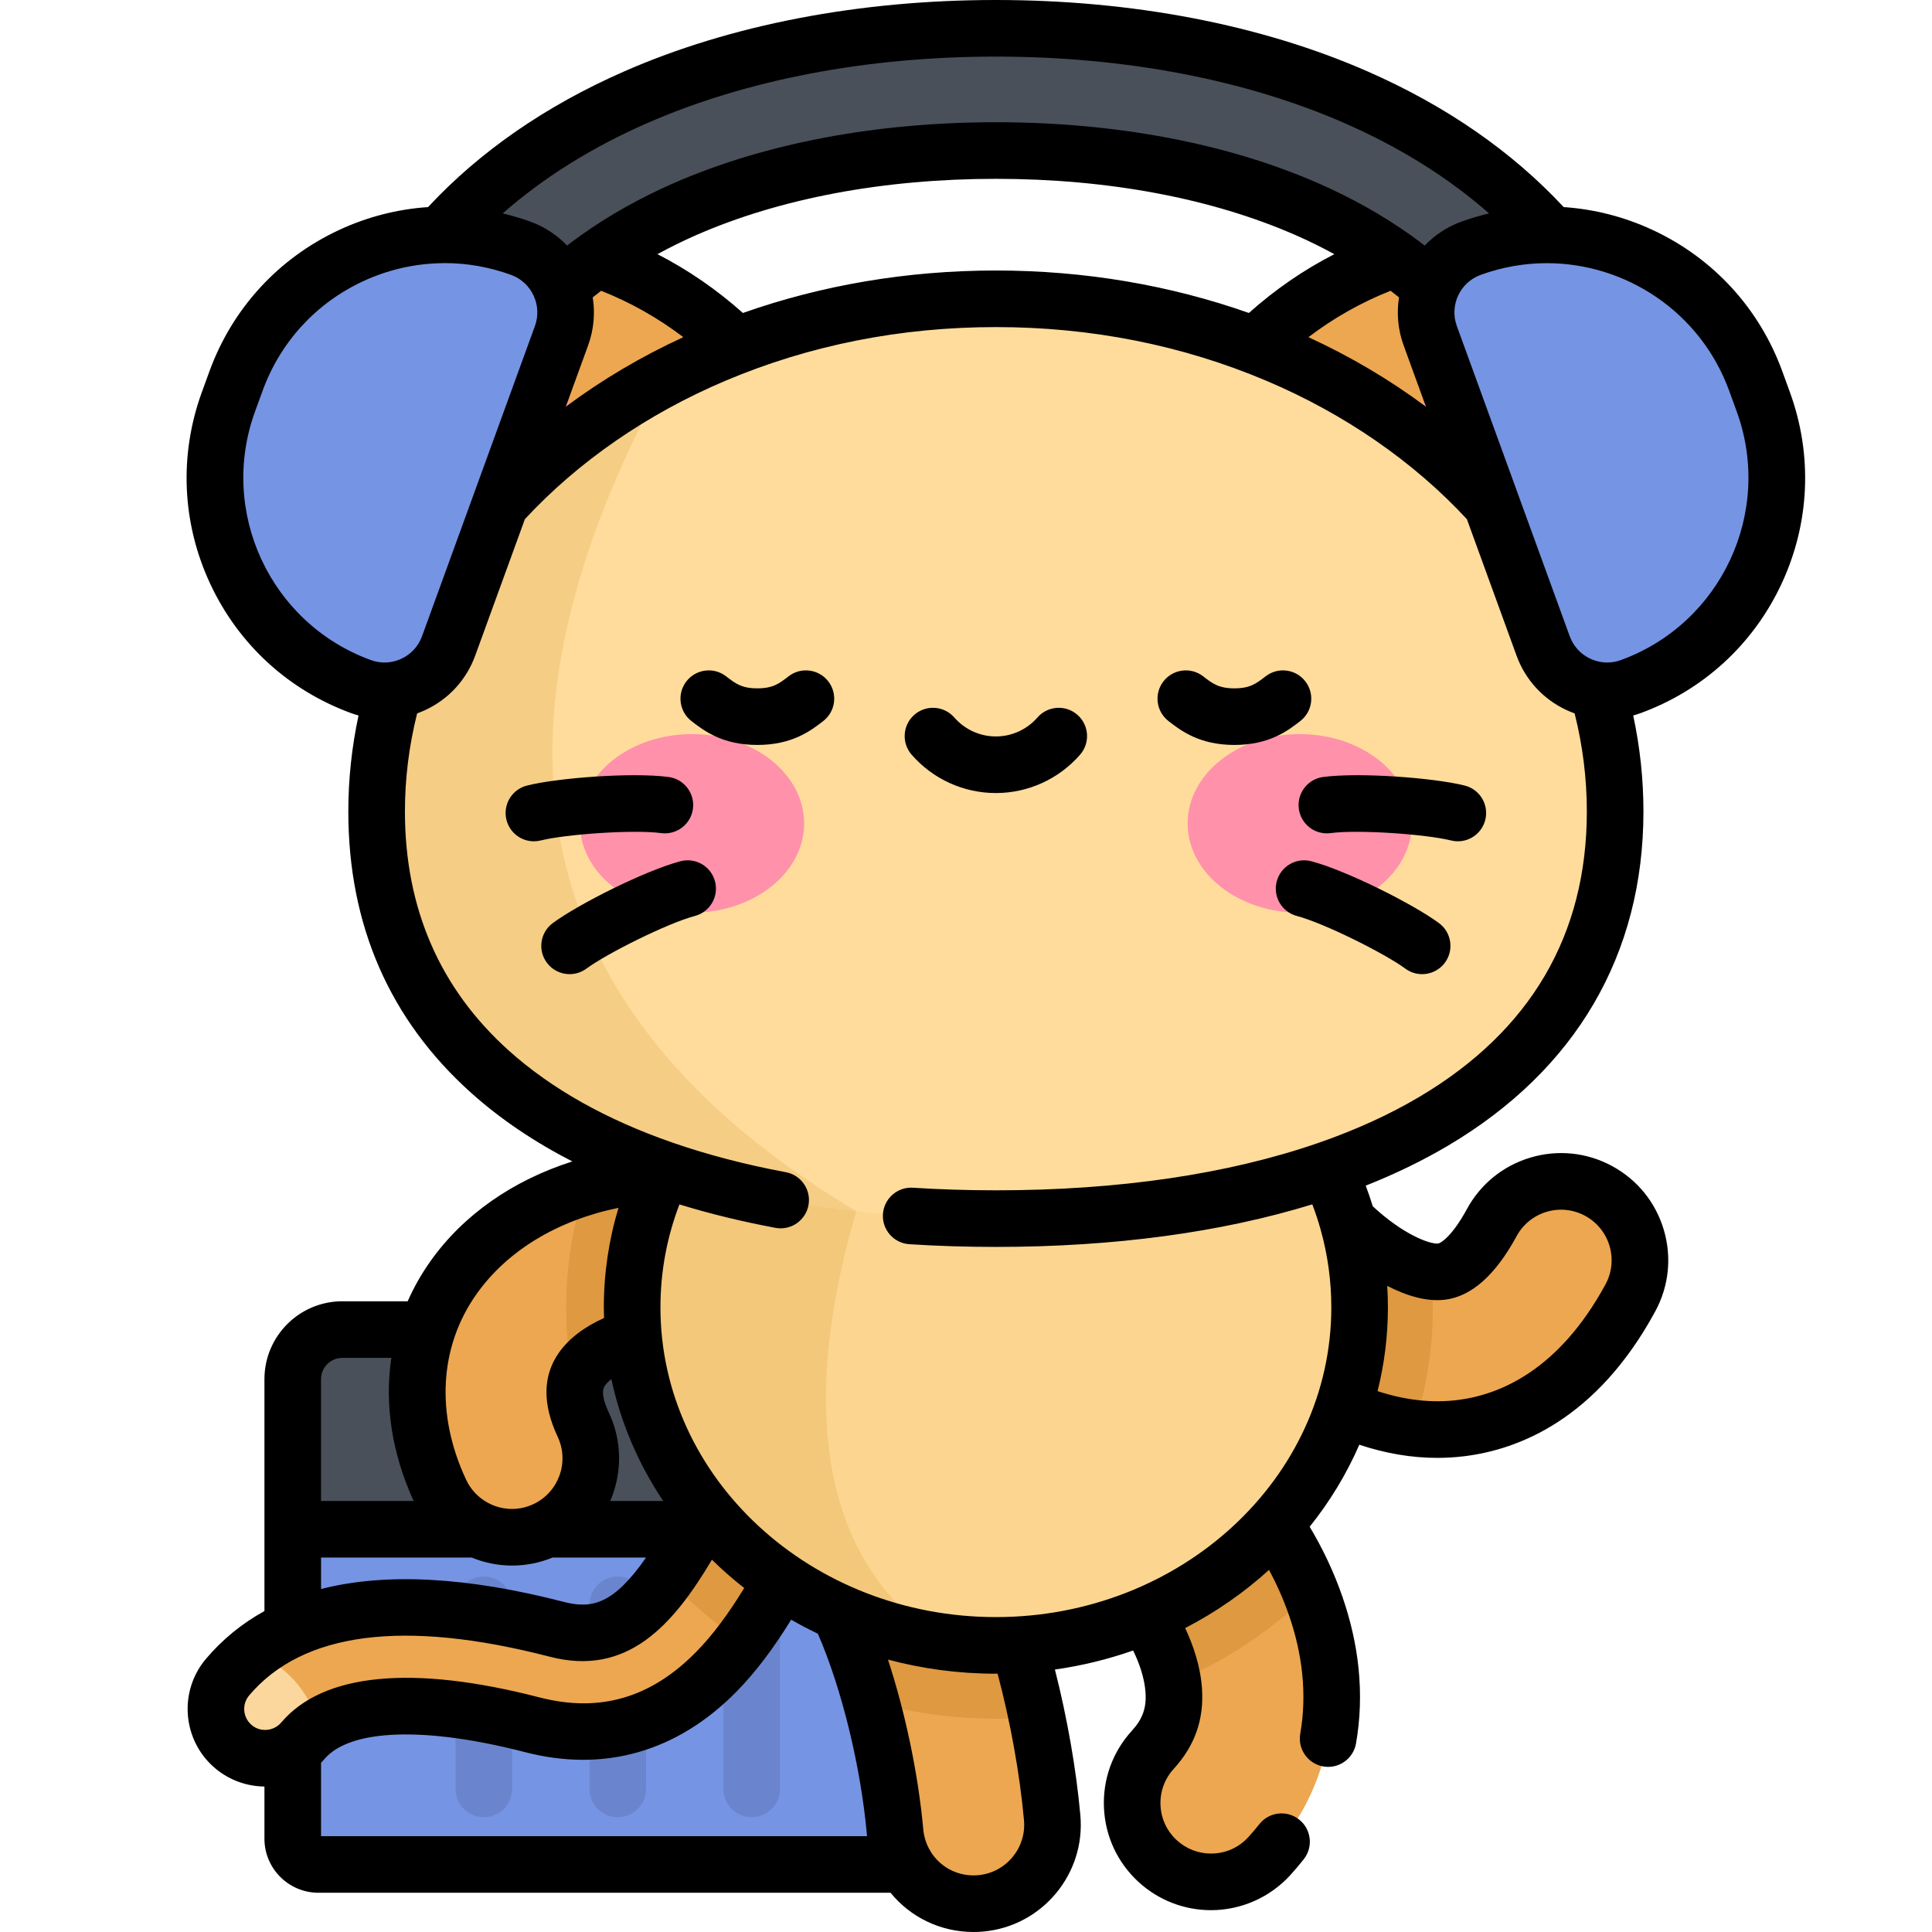 <?xml version="1.0" encoding="utf-8"?>
<!-- Generator: Adobe Illustrator 22.1.0, SVG Export Plug-In . SVG Version: 6.00 Build 0)  -->
<svg version="1.1" id="Layer_1" xmlns="http://www.w3.org/2000/svg" xmlns:xlink="http://www.w3.org/1999/xlink" x="0px" y="0px"
	 viewBox="0 0 464 464" style="enable-background:new 0 0 464 464;" xml:space="preserve">
<style type="text/css">
	.st0{fill:#495059;}
	.st1{fill:#7694E4;}
	.st2{opacity:0.1;}
	.st3{fill:#EDA751;}
	.st4{fill:#FCD79D;}
	.st5{opacity:0.2;fill:#A35F00;enable-background:new    ;}
	.st6{fill:#FCD690;}
	.st7{opacity:0.15;fill:#C17A00;enable-background:new    ;}
	.st8{fill:#FF91AB;}
	.st9{fill:#FFDC9C;}
</style>
<path class="st0" d="M226.418,447.781H76.482c-3.41,0-6.175-2.765-6.175-6.175V331.223
	c0-6.575,5.33-11.904,11.905-11.904h132.303c6.575,0,11.905,5.33,11.905,11.904V447.781z"/>
<path class="st1" d="M226.418,367.28H70.305v74.325c0,3.41,2.765,6.175,6.175,6.175h149.936L226.418,367.28
	L226.418,367.28z"/>
<g class="st2">
	<path d="M148.362,436.43c-3.754,0-6.797-3.042-6.797-6.797v-44.207c0-3.755,3.043-6.797,6.797-6.797
		c3.754,0,6.797,3.042,6.797,6.797v44.207C155.159,433.388,152.115,436.43,148.362,436.43z"/>
	<path d="M116.202,436.43c-3.754,0-6.797-3.042-6.797-6.797v-44.207c0-3.755,3.043-6.797,6.797-6.797
		c3.754,0,6.797,3.042,6.797,6.797v44.207C122.999,433.388,119.956,436.43,116.202,436.43z"/>
	<path d="M180.522,436.43c-3.754,0-6.797-3.042-6.797-6.797v-44.207c0-3.755,3.043-6.797,6.797-6.797
		c3.754,0,6.797,3.042,6.797,6.797v44.207C187.319,433.388,184.275,436.43,180.522,436.43z"/>
</g>
<path class="st3" d="M63.683,422.274c-2.702,0-5.419-0.92-7.643-2.803
	c-4.989-4.226-5.609-11.694-1.385-16.683c14.721-17.388,41.336-21.249,79.101-11.478
	c16.353,4.232,25.172-7.136,39.95-35.959c4.841-9.444,9.414-18.363,15.019-25.225
	c4.136-5.062,11.594-5.814,16.657-1.678c5.063,4.137,5.815,11.594,1.678,16.657
	c-4.017,4.918-8.034,12.753-12.287,21.048c-6.124,11.944-13.065,25.483-22.685,35.296
	c-12.577,12.827-27.471,17.127-44.263,12.783c-27.421-7.095-46.991-5.724-55.104,3.855
	C70.382,420.852,67.043,422.274,63.683,422.274z"/>
<path class="st4" d="M54.654,402.788c-4.224,4.989-3.605,12.457,1.385,16.683
	c2.224,1.883,4.941,2.803,7.643,2.803c3.36,0,6.699-1.424,9.04-4.189
	c1.06-1.252,2.322-2.36,3.765-3.331c-2.418-10.681-10.977-16.507-15.881-17.749
	C58.445,398.731,56.46,400.657,54.654,402.788z"/>
<g>
	<path class="st3" d="M233.812,457.203c-9.689,0-17.949-7.395-18.841-17.231
		c-2.118-23.363-10.05-49.898-18.452-61.725c-6.058-8.528-4.056-20.351,4.471-26.409
		c8.527-6.056,20.351-4.056,26.409,4.471c14.27,20.087,22.988,54.776,25.297,80.242
		c0.944,10.417-6.734,19.628-17.152,20.572C234.963,457.177,234.385,457.203,233.812,457.203z"/>
	<path class="st3" d="M122.967,369.196c-7.117,0-13.935-4.03-17.159-10.899
		c-8.442-17.991-7.315-36.738,3.089-51.433c12.665-17.888,37.111-27.339,63.804-24.651
		c10.407,1.045,17.997,10.33,16.951,20.738c-1.046,10.408-10.333,18-20.739,16.951
		c-14.65-1.471-25.353,3.558-29.102,8.851c-0.991,1.399-3.623,5.118,0.288,13.455
		c4.443,9.469,0.369,20.748-9.101,25.191C128.399,368.618,125.661,369.196,122.967,369.196z"/>
</g>
<path class="st5" d="M172.701,282.212c-11.365-1.145-22.318-0.081-32.133,2.89
	c-2.977,9.142-4.585,18.843-4.585,28.891c0,6.687,0.721,13.218,2.073,19.535
	c0.182-2.538,1.213-4.009,1.755-4.777c3.748-5.293,14.452-10.321,29.102-8.851
	c10.406,1.049,19.693-6.543,20.739-16.951C190.698,292.542,183.108,283.258,172.701,282.212z"/>
<g>
	<path class="st3" d="M290.839,451.96c-4.561,0-9.135-1.637-12.768-4.955
		c-7.723-7.054-8.266-19.034-1.212-26.758c3.814-4.175,5.414-8.704,5.035-14.249
		c-0.71-10.412-8.26-21.089-11.078-23.484c-8.354-6.169-10.188-17.933-4.079-26.356
		c6.142-8.466,17.985-10.353,26.452-4.21c9.545,6.922,24.02,26.82,26.319,49.382
		c1.703,16.709-3.374,32.085-14.68,44.464C301.092,449.883,295.973,451.96,290.839,451.96z
		 M270.889,382.567c0.02,0.015,0.041,0.03,0.06,0.043C270.929,382.596,270.909,382.582,270.889,382.567
		z"/>
	<path class="st3" d="M345.17,343.336c-25.216,0-45.65-20.126-51.624-26.675
		c-7.049-7.729-6.497-19.708,1.232-26.757c7.729-7.048,19.708-6.497,26.757,1.231
		c8.212,9.004,18.602,14.995,24.704,14.258c4.996-0.608,9.295-6.725,12.022-11.75
		c4.989-9.193,16.487-12.602,25.68-7.612c9.193,4.989,12.601,16.487,7.612,25.68
		c-12.644,23.298-29.133,29.872-40.74,31.284C348.911,343.227,347.026,343.336,345.17,343.336z"/>
</g>
<g>
	<path class="st5" d="M205.382,328.449c-5.062-4.135-12.52-3.384-16.657,1.678
		c-5.605,6.861-10.178,15.781-15.019,25.225c-5.052,9.853-9.407,17.664-13.606,23.511
		c5.366,5.785,11.434,10.978,18.081,15.461c6.598-8.698,11.844-18.91,16.593-28.171
		c4.253-8.294,8.27-16.129,12.287-21.048C211.196,340.042,210.445,332.586,205.382,328.449z"/>
	<path class="st5" d="M249.02,412.323c-4.238-20.36-11.542-41.827-21.619-56.013
		c-6.058-8.528-17.883-10.528-26.409-4.471c-8.528,6.058-10.529,17.882-4.471,26.409
		c4.684,6.594,9.222,17.763,12.688,30.404c9.5,2.669,19.557,4.109,29.966,4.109
		C242.495,412.762,245.777,412.608,249.02,412.323z"/>
	<path class="st5" d="M293.189,351.948c-8.467-6.143-20.31-4.256-26.452,4.21
		c-6.109,8.423-4.275,20.187,4.079,26.356c2.663,2.262,9.542,11.921,10.892,21.763
		c12.491-5.232,23.703-12.693,33.062-21.845C309.139,368.218,299.935,356.84,293.189,351.948z"/>
	<path class="st5" d="M344.124,313.993c0-2.912-0.142-5.792-0.406-8.64
		c-6.187-0.797-15.015-6.358-22.184-14.219c-7.049-7.728-19.028-8.279-26.757-1.231
		c-7.728,7.049-8.28,19.028-1.232,26.757c5.52,6.051,23.386,23.679,45.96,26.328
		C342.507,333.816,344.124,324.08,344.124,313.993z"/>
</g>
<ellipse class="st6" cx="239.174" cy="313.998" rx="87.353" ry="81.173"/>
<path class="st7" d="M226.418,394.303c-39.919-26.209-27.547-79.925-20.771-103.416v-51.869
	c-31.605,12.218-53.829,41.183-53.829,74.976C151.818,354.798,184.219,388.566,226.418,394.303z"/>
<path class="st3" d="M186.013,173.239c17.094-14.343,28.507-38.421,4.396-74.016
	c-24.301-35.876-60.482-44.868-88.728-41.541c-6.964,0.82-12.807,5.723-14.824,12.439
	c-8.183,27.239-5.609,64.433,25.502,94.593C143.224,194.64,168.919,187.582,186.013,173.239z"/>
<path class="st8" d="M85.719,74.289c-6.708,26.782-2.915,61.774,26.638,90.426
	c26.754,25.939,49.618,24.084,66.368,13.792C167.205,100.305,116.883,79.567,85.719,74.289z"/>
<path class="st3" d="M292.336,173.239c-17.094-14.343-28.507-38.421-4.396-74.016
	c24.301-35.876,60.482-44.868,88.728-41.541c6.964,0.82,12.807,5.723,14.824,12.439
	c8.183,27.239,5.609,64.433-25.502,94.593C335.124,194.64,309.429,187.582,292.336,173.239z"/>
<path class="st8" d="M392.63,74.289c6.708,26.782,2.915,61.774-26.638,90.426
	c-26.754,25.939-49.618,24.084-66.368,13.792C311.143,100.305,361.465,79.567,392.63,74.289z"/>
<path class="st9" d="M387.897,194.887c0,68-66.586,97.783-148.723,97.783S90.451,262.888,90.451,194.887
	S157.036,71.761,239.174,71.761S387.897,126.887,387.897,194.887z"/>
<path class="st7" d="M159.763,90.772c-41.651,21.82-69.313,60.291-69.313,104.115
	c0,58.456,49.205,88.669,115.195,96C110.919,234.304,123.273,158.193,159.763,90.772z"/>
<g>
	<ellipse class="st8" cx="166.194" cy="197.753" rx="26.928" ry="21.445"/>
	<ellipse class="st8" cx="312.155" cy="197.753" rx="26.928" ry="21.445"/>
</g>
<path class="st0" d="M103.428,100.335c-2.285,0-4.602-0.535-6.769-1.663
	c-7.19-3.746-9.982-12.61-6.237-19.8c12.644-24.272,33.584-42.947,62.239-55.507
	c24.729-10.839,54.645-16.568,86.513-16.568s61.784,5.729,86.513,16.568
	c28.655,12.56,49.595,31.235,62.239,55.507c3.746,7.19,0.953,16.054-6.237,19.8
	c-7.189,3.745-16.054,0.952-19.799-6.237c-9.474-18.186-25.619-32.379-47.988-42.182
	c-21.043-9.224-46.884-14.099-74.728-14.099s-53.685,4.876-74.728,14.099
	c-22.369,9.804-38.515,23.997-47.988,42.182C113.842,97.457,108.726,100.335,103.428,100.335z"/>
<g>
	<path class="st1" d="M86.751,164.915L86.751,164.915c-27.693-10.079-41.972-40.7-31.892-68.393
		l1.82-4.999c10.079-27.693,40.7-41.972,68.393-31.892l0,0c8.5,3.094,12.881,12.492,9.788,20.991
		l-27.118,74.506C104.649,163.626,95.251,168.009,86.751,164.915z"/>
	<path class="st1" d="M391.597,164.915L391.597,164.915c27.693-10.079,41.972-40.7,31.892-68.393
		l-1.82-4.999c-10.079-27.693-40.7-41.972-68.393-31.892l0,0
		c-8.5,3.094-12.881,12.492-9.788,20.991l27.118,74.506
		C373.7,163.626,383.098,168.009,391.597,164.915z"/>
</g>
<path d="M351.769,188.66c-7.48-1.87-25.309-3.203-33.992-2.054c-3.721,0.492-6.339,3.909-5.847,7.63
	c0.492,3.72,3.908,6.342,7.63,5.847c6.764-0.895,23.007,0.288,28.912,1.764
	c0.553,0.138,1.107,0.205,1.654,0.205c3.045,0,5.816-2.062,6.588-5.15
	C357.625,193.261,355.41,189.571,351.769,188.66z M429.876,94.197l-1.82-5
	c-5.495-15.099-16.543-27.155-31.106-33.945c-6.847-3.193-14.086-5.024-21.404-5.516
	c-12.444-13.373-28.28-24.334-47.131-32.597C302.832,5.927,271.972,0,239.174,0
	s-63.658,5.927-89.242,17.139c-18.851,8.263-34.688,19.224-47.13,32.597
	c-7.318,0.492-14.557,2.324-21.404,5.516C66.835,62.043,55.787,74.099,50.292,89.198l-1.82,5
	c-5.495,15.1-4.782,31.436,2.008,45.999c6.791,14.563,18.846,25.611,33.946,31.106l0,0
	c0.556,0.202,1.119,0.372,1.683,0.531c-1.628,7.593-2.455,15.317-2.455,23.054
	c0,27.307,9.936,50.053,29.532,67.608c6.982,6.255,15.097,11.732,24.266,16.442
	c-14.265,4.54-26.184,12.816-34.102,23.997c-2.164,3.057-3.974,6.264-5.436,9.585H82.21
	c-10.312,0-18.701,8.389-18.701,18.701v55.7c-5.382,2.967-10.072,6.786-14.041,11.474
	c-6.64,7.841-5.662,19.622,2.18,26.262c3.316,2.808,7.522,4.364,11.862,4.405v12.542
	c0,7.153,5.819,12.972,12.972,12.972h137.395C218.593,460.368,225.773,464,233.812,464
	c0.783,0,1.574-0.036,2.345-0.106c14.132-1.281,24.588-13.822,23.308-27.956
	c-1.014-11.182-3.156-23.337-6.108-34.971c6.503-0.922,12.787-2.471,18.786-4.573
	c1.383,2.859,2.724,6.465,2.97,10.067c0.254,3.715-0.695,6.38-3.272,9.202
	c-4.636,5.077-7.019,11.653-6.707,18.522c0.311,6.868,3.278,13.203,8.353,17.84
	c4.754,4.342,10.916,6.733,17.352,6.733c7.215,0,14.143-3.054,19.009-8.379
	c1.139-1.248,2.241-2.547,3.275-3.861c2.322-2.95,1.812-7.224-1.137-9.545
	c-2.95-2.323-7.224-1.812-9.545,1.137c-0.829,1.054-1.716,2.097-2.63,3.1
	c-2.329,2.549-5.515,3.953-8.971,3.953c-3.035,0-5.941-1.128-8.184-3.177
	c-2.394-2.187-3.794-5.176-3.941-8.416c-0.147-3.24,0.978-6.343,3.166-8.739
	c5.08-5.563,7.304-11.874,6.797-19.296c-0.367-5.378-2.123-10.443-4.041-14.526
	c7.375-3.815,14.146-8.529,20.145-13.981c3.403,6.36,6.957,15.075,7.968,24.991
	c0.501,4.913,0.343,9.74-0.471,14.347c-0.652,3.697,1.815,7.223,5.512,7.875
	c0.4,0.071,0.797,0.104,1.19,0.104c3.235,0,6.104-2.32,6.685-5.616
	c1.031-5.842,1.236-11.927,0.608-18.089c-1.154-11.322-5.283-23.212-11.737-33.966
	c4.832-6.018,8.853-12.634,11.923-19.702c6.29,2.096,12.56,3.161,18.713,3.161
	c2.163,0,4.339-0.131,6.466-0.391c13.194-1.607,31.866-8.945,45.893-34.79
	c3.279-6.042,4.008-12.999,2.055-19.59c-1.954-6.59-6.357-12.026-12.398-15.306
	c-6.043-3.279-12.998-4.01-19.591-2.055c-6.591,1.954-12.027,6.358-15.306,12.4
	c-3.574,6.587-6.328,8.179-6.863,8.244c-1.99,0.243-8.491-2.18-15.736-8.942
	c-0.511-1.663-1.073-3.313-1.691-4.95c7.114-2.82,13.734-6.03,19.804-9.626
	c30.677-18.176,46.892-45.922,46.892-80.239c0-7.738-0.827-15.462-2.455-23.054
	c0.564-0.159,1.126-0.329,1.683-0.531c15.1-5.496,27.155-16.543,33.946-31.106
	C434.659,125.633,435.372,109.297,429.876,94.197z M333.163,308.816
	c4.684,2.427,9.522,3.853,13.896,3.324c6.321-0.769,12.099-5.902,17.176-15.256
	c1.547-2.851,4.112-4.929,7.222-5.85c3.11-0.923,6.393-0.577,9.244,0.97
	c2.85,1.547,4.928,4.112,5.85,7.221c0.922,3.11,0.577,6.394-0.97,9.244
	c-11.261,20.75-25.568,26.56-35.588,27.778c-6.15,0.749-12.586,0.024-19.151-2.146
	c1.623-6.461,2.485-13.192,2.485-20.109C333.328,312.259,333.269,310.534,333.163,308.816z
	 M155.39,29.589c23.877-10.464,52.849-15.995,83.785-15.995c30.935,0,59.907,5.532,83.785,15.995
	c13.301,5.83,24.905,13.094,34.66,21.664c-2.241,0.537-4.468,1.19-6.666,1.989
	c-3.446,1.254-6.411,3.249-8.79,5.735c-0.903-0.696-1.826-1.377-2.76-2.052
	c-0.25-0.205-0.508-0.399-0.783-0.566c-6.591-4.669-13.937-8.806-21.987-12.334
	c-21.898-9.597-48.682-14.67-77.457-14.67c-28.774,0-55.559,5.073-77.457,14.67
	c-8.052,3.529-15.399,7.667-21.991,12.336c-0.272,0.166-0.527,0.357-0.775,0.559
	c-0.936,0.675-1.861,1.358-2.765,2.055c-2.378-2.486-5.344-4.481-8.79-5.735
	c-2.199-0.8-4.425-1.453-6.666-1.989C130.484,42.683,142.089,35.42,155.39,29.589z M142.355,71.422
	c0.657-0.539,1.338-1.063,2.016-1.589c7.055,2.79,13.656,6.518,19.735,11.14
	c-10.069,4.636-19.532,10.223-28.22,16.7l5.36-14.727C142.637,79.127,142.952,75.176,142.355,71.422
	z M157.894,61.042c2.964-1.618,6.048-3.149,9.28-4.566c20.191-8.85,45.089-13.527,72.001-13.527
	s51.808,4.677,72.001,13.527c3.231,1.416,6.316,2.948,9.28,4.566
	c-7.362,3.774-14.222,8.499-20.52,14.122c-18.884-6.665-39.451-10.199-60.76-10.199
	s-41.876,3.534-60.76,10.2C172.116,69.541,165.256,64.816,157.894,61.042z M333.977,69.833
	c0.679,0.526,1.359,1.05,2.016,1.589c-0.597,3.755-0.282,7.706,1.108,11.525l5.36,14.727
	c-8.688-6.477-18.15-12.065-28.22-16.7C320.321,76.35,326.922,72.623,333.977,69.833z
	 M93.733,159.009c-0.016,0.002-0.032,0.005-0.047,0.008c-1.535,0.217-3.11,0.057-4.609-0.489
	c0,0,0,0-0.001,0c-24.127-8.781-36.611-35.554-27.829-59.68l1.82-5
	c4.254-11.687,12.804-21.019,24.076-26.276c5.95-2.774,12.282-4.221,18.654-4.36
	c0.034,0.001,0.069,0.005,0.103,0.005c0.102,0,0.205-0.011,0.307-0.015
	c0.196-0.003,0.391-0.016,0.586-0.016c5.37,0,10.756,0.942,15.953,2.833
	c4.964,1.807,7.533,7.315,5.726,12.279l-14.739,40.497c-0.005,0.015-0.011,0.028-0.015,0.043
	l-12.362,33.965c-0.875,2.405-2.634,4.326-4.954,5.407C95.543,158.608,94.645,158.875,93.733,159.009z
	 M114.444,310.79c7.409-10.464,19.515-17.727,34.099-20.71c-2.336,7.729-3.523,15.73-3.523,23.912
	c0,0.855,0.016,1.706,0.043,2.556c-4.685,2.083-8.428,4.929-10.798,8.274
	c-3.924,5.538-4.031,12.359-0.319,20.27c2.827,6.025,0.254,13.215-5.728,16.095
	c-0.059,0.029-0.119,0.054-0.177,0.085c-1.613,0.744-3.32,1.126-5.076,1.126
	c-4.693,0-9.014-2.743-11.005-6.991C104.588,339.696,105.492,323.433,114.444,310.79z M146.253,339.32
	c-2.23-4.754-1.294-6.075-0.894-6.639c0.31-0.438,0.817-0.946,1.477-1.476
	c2.25,10.559,6.53,20.44,12.443,29.277h-12.727C149.382,353.94,149.512,346.265,146.253,339.32z
	 M77.102,331.222c0-2.816,2.291-5.108,5.108-5.108h11.778c-1.66,11.085,0.102,22.87,5.35,34.368H77.102
	V331.222z M77.102,374.076h36.192c3.028,1.234,6.301,1.917,9.672,1.917
	c3.356,0,6.619-0.646,9.72-1.917h22.467c-7.73,11.102-12.922,12.407-19.694,10.655
	c-23.355-6.044-42.852-7.063-58.356-3.106v-7.549H77.102z M67.535,413.694
	c-0.265,0.312-0.566,0.584-0.89,0.819c-0.095,0.061-0.189,0.124-0.281,0.19
	c-0.795,0.498-1.719,0.774-2.682,0.774c-0.84,0-2.087-0.208-3.251-1.193
	c-2.122-1.796-2.386-4.983-0.589-7.105c12.891-15.228,37.187-18.352,72.211-9.289
	c18.443,4.776,29.431-7.284,38.927-23.302c2.444,2.401,5.035,4.669,7.754,6.8
	c-3.923,6.425-7.641,11.367-11.498,15.301c-10.903,11.121-23.238,14.707-37.707,10.961
	C99.009,399.753,77.572,401.844,67.535,413.694z M77.102,440.984v-17.618
	c0.276-0.287,0.547-0.581,0.807-0.887c6.153-7.265,24.176-7.887,48.213-1.668
	c19.045,4.929,36.618-0.121,50.819-14.603c4.478-4.567,8.71-10.134,13.073-17.215
	c2.088,1.199,4.227,2.326,6.418,3.374c5.715,13.179,10.279,31.775,11.769,48.221
	c0.012,0.133,0.032,0.265,0.045,0.397L77.102,440.984L77.102,440.984z M234.926,450.356
	c-0.367,0.034-0.741,0.051-1.114,0.051c-4.312,0-8.098-2.219-10.248-5.633
	c-0.13-0.265-0.273-0.522-0.436-0.766c-0.745-1.4-1.236-2.967-1.388-4.649
	c-1.213-13.378-4.341-28.135-8.482-40.784c8.236,2.206,16.931,3.39,25.915,3.39
	c0.138,0,0.275-0.005,0.413-0.005c3.094,11.644,5.321,23.963,6.34,35.206
	C246.532,443.834,241.598,449.75,234.926,450.356z M340.873,263.432
	c-7.187,4.258-15.253,7.93-24.095,11.003c-0.067,0.023-0.134,0.043-0.201,0.069
	c-21.606,7.477-47.852,11.37-77.403,11.37c-6.753,0-13.451-0.208-19.909-0.622
	c-3.739-0.248-6.977,2.603-7.216,6.349c-0.239,3.746,2.604,6.977,6.35,7.216
	c6.745,0.431,13.735,0.65,20.776,0.65c28.437,0,54.125-3.492,75.992-10.222
	c0.754,1.968,1.411,3.962,1.979,5.976c0.012,0.043,0.022,0.084,0.034,0.127
	c1.694,6.045,2.554,12.28,2.554,18.644c0,41.011-36.139,74.377-80.56,74.377
	s-80.56-33.365-80.56-74.377c0-8.525,1.532-16.82,4.563-24.733
	c7.242,2.222,14.923,4.105,23.057,5.625c0.421,0.079,0.842,0.117,1.256,0.117
	c3.208,0,6.063-2.281,6.674-5.549c0.69-3.69-1.743-7.24-5.433-7.93
	c-9.684-1.81-18.646-4.152-26.896-6.993c-0.122-0.047-0.246-0.088-0.369-0.128
	c-15.82-5.49-28.961-12.852-39.21-22.033c-16.594-14.865-25.009-34.206-25.009-57.483
	c0-7.92,0.99-15.826,2.933-23.556c0.662-0.239,1.319-0.502,1.966-0.803
	c5.61-2.616,9.865-7.261,11.983-13.077l11.924-32.763c12.8-13.823,29.421-25.306,48.169-33.241
	c20.207-8.552,42.06-12.889,64.951-12.889s44.745,4.336,64.951,12.889
	c18.748,7.935,35.369,19.418,48.169,33.241l11.924,32.763c2.117,5.816,6.373,10.461,11.983,13.077
	c0.646,0.302,1.303,0.564,1.966,0.803c1.944,7.73,2.933,15.636,2.933,23.556
	C381.1,224.554,367.566,247.616,340.873,263.432z M389.273,158.528
	C389.272,158.528,389.272,158.528,389.273,158.528c-1.495,0.545-3.065,0.706-4.596,0.491
	c-0.031-0.005-0.062-0.011-0.092-0.015c-0.901-0.136-1.788-0.399-2.636-0.796
	c-2.32-1.081-4.079-3.002-4.954-5.407l-12.362-33.965c-0.005-0.015-0.011-0.028-0.015-0.043
	l-14.739-40.497c-1.807-4.964,0.762-10.472,5.726-12.279c5.24-1.907,10.602-2.811,15.88-2.811
	c19.025,0,36.927,11.753,43.802,30.641l1.82,5C425.883,122.973,413.4,149.746,389.273,158.528z
	 M189.392,162.426c-2.248,1.74-3.732,2.89-7.504,2.89c-3.772,0-5.256-1.15-7.504-2.89
	c-2.967-2.297-7.237-1.754-9.535,1.214c-2.298,2.967-1.754,7.236,1.213,9.535
	c2.949,2.284,7.407,5.734,15.826,5.734c8.419,0,12.876-3.451,15.825-5.734
	c2.968-2.298,3.512-6.568,1.213-9.535C196.63,160.672,192.36,160.128,189.392,162.426z
	 M163.405,206.843c-8.468,2.248-24.442,10.271-30.645,14.851c-3.021,2.23-3.661,6.485-1.431,9.505
	c1.333,1.805,3.389,2.76,5.473,2.76c1.402,0,2.817-0.432,4.032-1.329
	c4.896-3.615,19.464-10.898,26.058-12.649c3.629-0.963,5.789-4.685,4.826-8.313
	C170.754,208.041,167.034,205.883,163.405,206.843z M158.789,200.084c3.724,0.49,7.138-2.126,7.63-5.847
	c0.492-3.721-2.125-7.138-5.847-7.63c-8.685-1.148-26.511,0.183-33.992,2.054
	c-3.642,0.911-5.856,4.601-4.945,8.243c0.772,3.088,3.543,5.15,6.588,5.15
	c0.546,0,1.1-0.066,1.654-0.205C135.782,200.372,152.025,199.187,158.789,200.084z M313.499,163.64
	c-2.297-2.968-6.567-3.512-9.536-1.214c-2.248,1.74-3.732,2.89-7.504,2.89
	c-3.772,0-5.256-1.15-7.504-2.89c-2.967-2.297-7.236-1.754-9.536,1.214
	c-2.298,2.967-1.755,7.236,1.213,9.535c2.949,2.284,7.407,5.734,15.825,5.734
	c8.419,0,12.876-3.451,15.826-5.734C315.254,170.877,315.798,166.608,313.499,163.64z M345.589,221.694
	c-6.202-4.579-22.178-12.603-30.645-14.851c-3.626-0.961-7.35,1.198-8.313,4.826
	c-0.963,3.628,1.197,7.35,4.826,8.313c6.595,1.751,21.162,9.033,26.058,12.649
	c1.214,0.896,2.629,1.329,4.032,1.329c2.083,0,4.141-0.955,5.474-2.76
	C349.25,228.179,348.609,223.924,345.589,221.694z M258.743,171.661
	c-2.831-2.466-7.123-2.171-9.59,0.659c-2.519,2.891-6.157,4.549-9.98,4.549
	s-7.459-1.658-9.98-4.549c-2.467-2.829-6.761-3.124-9.59-0.659
	c-2.83,2.467-3.125,6.76-0.658,9.59c5.101,5.853,12.475,9.211,20.227,9.211
	c7.753,0,15.125-3.358,20.227-9.211C261.868,178.421,261.573,174.128,258.743,171.661z"/>
</svg>
